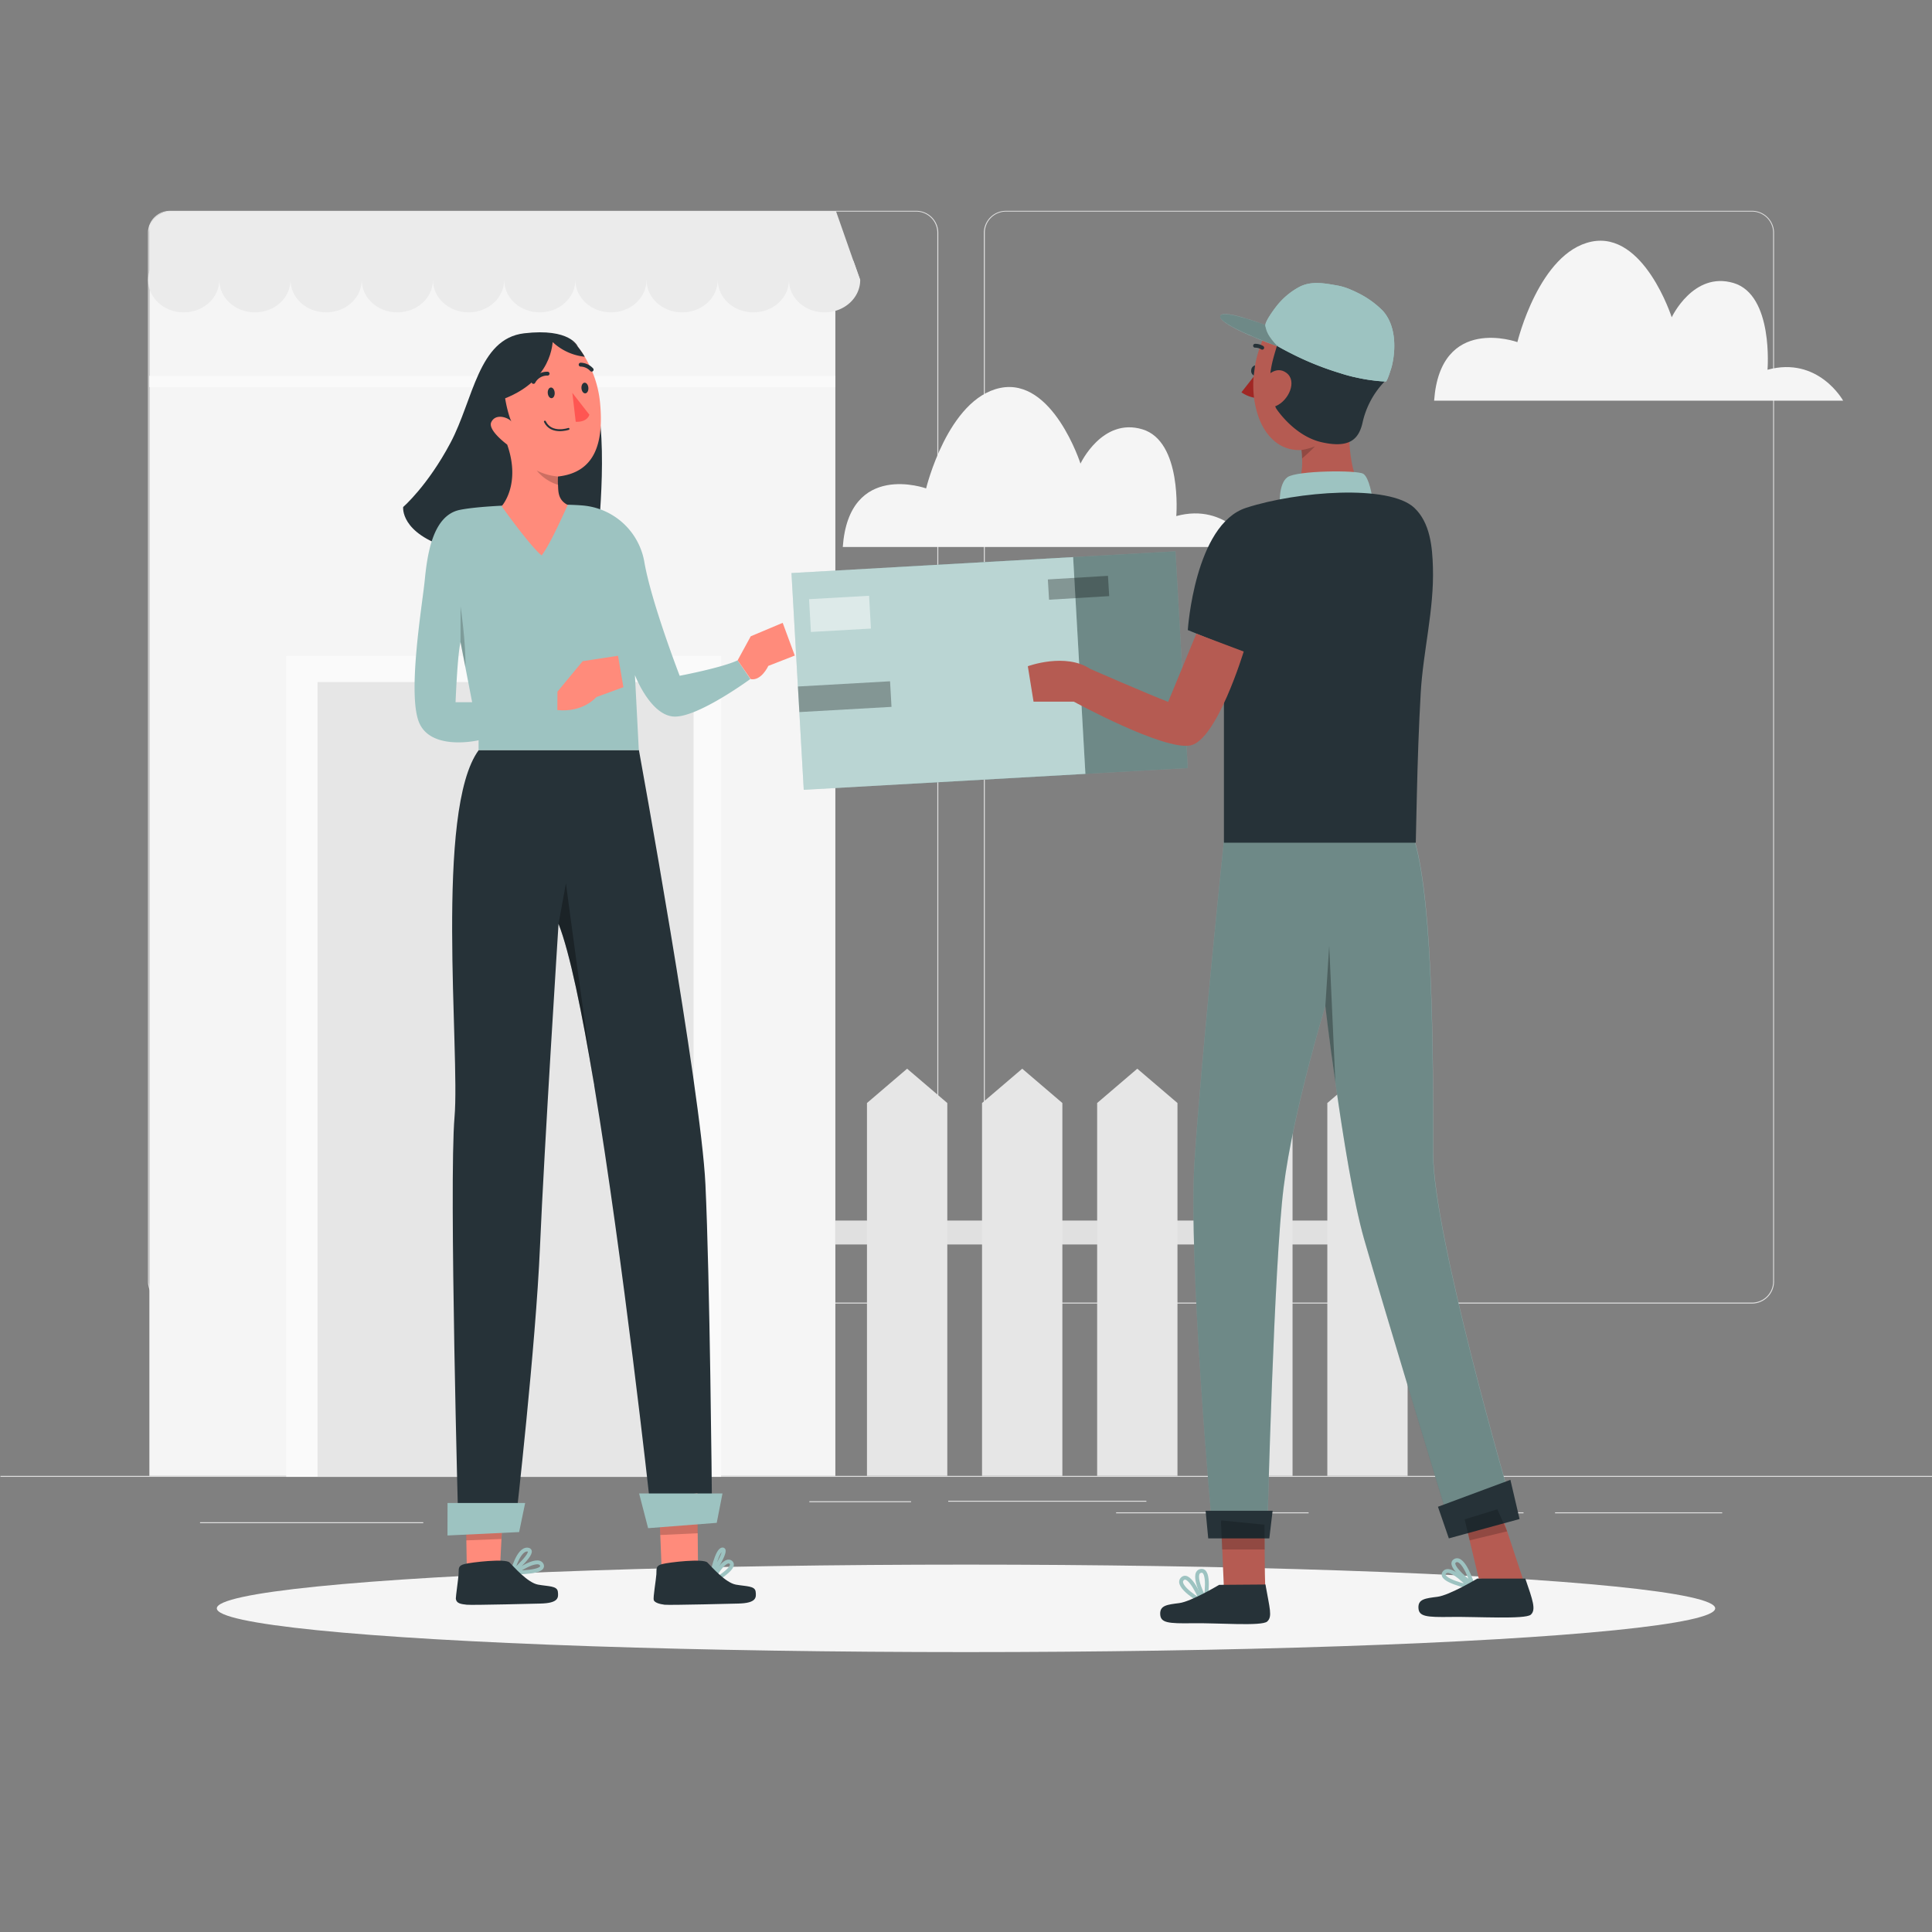 <svg xmlns="http://www.w3.org/2000/svg" viewBox="0 0 500 500"><rect x="0" y="0" width="500" height="500" fill="#808080" stroke="none"/><g id="freepik--Shadow--inject-12"><g id="freepik--Shape--inject-12"><ellipse id="freepik--path--inject-76--inject-12" cx="250" cy="416.24" rx="193.89" ry="11.32" style="fill:#f5f5f5"></ellipse></g></g><g id="freepik--background-complete--inject-12"><rect x="0.12" y="381.96" width="500" height="0.25" style="fill:#e0e0e0"></rect><rect x="51.77" y="393.95" width="57.77" height="0.25" style="fill:#e0e0e0"></rect><rect x="209.46" y="388.52" width="26.32" height="0.25" style="fill:#e0e0e0"></rect><rect x="245.4" y="388.39" width="51.28" height="0.25" style="fill:#e0e0e0"></rect><rect x="381.8" y="391.39" width="12.49" height="0.25" style="fill:#e0e0e0"></rect><rect x="288.85" y="391.39" width="49.82" height="0.25" style="fill:#e0e0e0"></rect><rect x="119.22" y="393.95" width="9.9" height="0.25" style="fill:#e0e0e0"></rect><rect x="402.45" y="391.39" width="43.25" height="0.25" style="fill:#e0e0e0"></rect><path d="M237.12,54.56H44a5.72,5.72,0,0,0-5.45,4,5.37,5.37,0,0,0-.25,1.61V331.65a5.71,5.71,0,0,0,5.7,5.71H237.12a5.71,5.71,0,0,0,5.71-5.71V60.27A5.71,5.71,0,0,0,237.12,54.56Zm5.46,277.09a5.47,5.47,0,0,1-5.46,5.46H44a5.46,5.46,0,0,1-5.45-5.46V60.22A5.46,5.46,0,0,1,44,54.76H237.12a5.48,5.48,0,0,1,5.46,5.46Z" style="fill:#e0e0e0"></path><path d="M453.43,54.56H260.33a5.72,5.72,0,0,0-5.71,5.66V331.65a5.71,5.71,0,0,0,5.71,5.71h193.1a5.71,5.71,0,0,0,5.69-5.71V60.22A5.71,5.71,0,0,0,453.43,54.56Zm5.46,277.09a5.47,5.47,0,0,1-5.46,5.46H260.33a5.46,5.46,0,0,1-5.46-5.46V60.22a5.47,5.47,0,0,1,5.46-5.46h193.1a5.48,5.48,0,0,1,5.46,5.46Z" style="fill:#e0e0e0"></path><path d="M371.15,103.69H477s-6.39-11.58-19.57-8c0,0,1.6-19.35-8.79-22.45s-16,8.87-16,8.87-7.19-22.37-20.77-19.57-19.17,26-19.17,26S372.75,81.32,371.15,103.69Z" style="fill:#f5f5f5"></path><path d="M218.11,141.56H324s-6.4-11.59-19.58-8c0,0,1.6-19.35-8.79-22.46s-16,8.88-16,8.88-7.19-22.37-20.77-19.58-19.18,26-19.18,26S219.71,119.19,218.11,141.56Z" style="fill:#f5f5f5"></path><rect x="38.66" y="70.2" width="177.53" height="311.76" style="fill:#f5f5f5"></rect><rect x="74.07" y="169.76" width="112.54" height="212.45" style="fill:#fafafa"></rect><rect x="82.18" y="176.51" width="97.32" height="205.7" style="fill:#e6e6e6"></rect><path d="M222.62,72.47h-184V58.61a6.24,6.24,0,0,1,6-4H216.33l.08.2,4.51,12.87Z" style="fill:#ebebeb"></path><ellipse cx="47.54" cy="72.47" rx="9.21" ry="8.37" style="fill:#ebebeb"></ellipse><ellipse cx="65.97" cy="72.47" rx="9.21" ry="8.37" style="fill:#ebebeb"></ellipse><ellipse cx="84.4" cy="72.47" rx="9.21" ry="8.37" style="fill:#ebebeb"></ellipse><ellipse cx="102.83" cy="72.47" rx="9.21" ry="8.37" style="fill:#ebebeb"></ellipse><ellipse cx="121.26" cy="72.47" rx="9.21" ry="8.37" style="fill:#ebebeb"></ellipse><ellipse cx="139.69" cy="72.47" rx="9.21" ry="8.37" style="fill:#ebebeb"></ellipse><ellipse cx="158.11" cy="72.47" rx="9.21" ry="8.37" style="fill:#ebebeb"></ellipse><ellipse cx="176.54" cy="72.47" rx="9.21" ry="8.37" style="fill:#ebebeb"></ellipse><ellipse cx="194.97" cy="72.47" rx="9.21" ry="8.37" style="fill:#ebebeb"></ellipse><path d="M222.62,72.47c0,4.62-4.13,8.37-9.22,8.37s-9.22-3.75-9.22-8.37,4.13-8.37,9.22-8.37a9.49,9.49,0,0,1,7.52,3.53Z" style="fill:#ebebeb"></path><rect x="38.66" y="97.26" width="177.53" height="2.92" style="fill:#fafafa"></rect><rect x="216.2" y="315.88" width="137.7" height="6.19" style="fill:#e0e0e0"></rect><polygon points="245.16 381.95 224.37 381.95 224.37 285.46 234.76 276.58 245.16 285.46 245.16 381.95" style="fill:#e6e6e6"></polygon><polygon points="274.94 381.95 254.15 381.95 254.15 285.46 264.55 276.58 274.94 285.46 274.94 381.95" style="fill:#e6e6e6"></polygon><polygon points="304.73 381.95 283.94 381.95 283.94 285.46 294.33 276.58 304.73 285.46 304.73 381.95" style="fill:#e6e6e6"></polygon><polygon points="334.51 381.95 313.72 381.95 313.72 285.46 324.12 276.58 334.51 285.46 334.51 381.95" style="fill:#e6e6e6"></polygon><polygon points="364.29 381.95 343.51 381.95 343.51 285.46 353.9 276.58 364.29 285.46 364.29 381.95" style="fill:#e6e6e6"></polygon></g><g id="freepik--character-1--inject-12"><path d="M149.47,89.58s-1.93-4.72-13.82-3.32-13.12,17.14-19.06,28.33-12.25,16.62-12.25,16.62-.87,6.82,12.07,10.67,38.3-2.58,38.3-2.58,3.28-29.79-1.59-38.88S149.47,89.58,149.47,89.58Z" style="fill:#263238"></path><path d="M184.23,387.15l-16.11,1s-6.83-62.08-14.35-107.28c0-.15,0-.32-.07-.49-3.08-18.45-6.27-34-9.15-41.29,0,0-3.7,57.87-4.8,83.56s-6.23,70.64-6.23,70.64l-14.89,2.21s-2.46-89.48-1-106.38-5.19-79.5,6.27-95h41.45s16.05,87.94,17.21,112.32S184.23,387.15,184.23,387.15Z" style="fill:#263238"></path><polygon points="130.02 393.49 129.78 398.29 129.22 409.4 120.88 410.64 120.69 398.65 120.62 394.04 130.02 393.49" style="fill:#ff8b7b"></polygon><path d="M180.65,405.66l-9.33,2.6s-.22-5.61-.44-11c-.14-3.47-.28-6.85-.37-8.58,0-.67-.06-1.08-.08-1.17l10.06-1,0,3.16.07,7.14Z" style="fill:#ff8b7b"></path><path d="M132.58,406.94s1.55-6.21,4-5.9S132.58,406.94,132.58,406.94Z" style="fill:none;stroke:#9DC3C1;stroke-miterlimit:10"></path><path d="M133.28,406.94s5.83-4.11,6.91-2S133.28,406.94,133.28,406.94Z" style="fill:none;stroke:#9DC3C1;stroke-miterlimit:10"></path><path d="M184.23,407.57S185.53,401,187,401,184.23,407.57,184.23,407.57Z" style="fill:none;stroke:#9DC3C1;stroke-miterlimit:10"></path><path d="M183.92,409.61s3.42-6.73,5.21-5.28S183.92,409.61,183.92,409.61Z" style="fill:none;stroke:#9DC3C1;stroke-miterlimit:10"></path><path d="M139.86,415s-17.78.46-19.07.3-2.72-.23-2.82-1.63c0-.68.61-4.81.71-6.25s-.26-2.19,1.55-2.65,10.6-1.48,11.66-.39,4.68,5.24,7.36,5.72,4.93.29,5.12,1.81S144.62,414.89,139.86,415Z" style="fill:#263238"></path><path d="M191.05,415s-17.77.46-19.07.3-2.58-.55-2.79-1.2.59-5.24.68-6.68-.26-2.19,1.55-2.65,10.6-1.48,11.66-.39,4.68,5.24,7.37,5.72,4.92.29,5.11,1.81S195.81,414.89,191.05,415Z" style="fill:#263238"></path><path d="M153.7,280.37c-3.08-18.45-6.27-34-9.15-41.29l1.91-10.48S151.41,266,153.7,280.37Z" style="opacity:0.3"></path><path d="M130,393.49l-.24,4.8c-2.34.09-7,.26-9.09.36l-.07-4.61Z" style="opacity:0.2"></path><path d="M180.58,396.8l-9.7.46c-.14-3.47-.28-6.85-.37-8.58l10,1Z" style="opacity:0.2"></path><polygon points="186.98 386.5 185.49 394.11 167.73 395.49 165.4 386.5 186.98 386.5" style="fill:#9DC3C1"></polygon><polygon points="135.91 388.98 134.35 396.5 115.81 397.38 115.82 388.98 135.91 388.98" style="fill:#9DC3C1"></polygon><path d="M190.9,170.89c-4,1.91-15,4-15,4s-7.2-18.61-9.1-29.19a17.7,17.7,0,0,0-15.23-14.8c-4.86-.63-25.38-.42-32.58,1.06s-8.45,12.05-9.09,18.4-4.65,30-1.27,37,15.23,4.22,15.23,4.22v2.54h41.46l-1-19.4s3.92,10.3,10,10.72,19.88-9.72,19.88-9.72Zm-73,10.85s.46-12.08,1.28-15.56l1.25,6.45,1.76,9.11Z" style="fill:#9DC3C1"></path><path d="M144.27,179l6.52-7.89,9.15-1.4,1.4,8.13-7,2.56s-3.37,4.06-10.1,3.36Z" style="fill:#ff8b7b"></path><path d="M190.9,170.89l3.39-6.22,8.27-3.48,3.13,8.47-6.85,2.67s-1.79,3.94-4.55,3.43Z" style="fill:#ff8b7b"></path><path d="M144.41,123.32a17.36,17.36,0,0,0,0,2.16c.1,1.37-.16,3.88,2.53,5.2-1.39,3-4.74,10.52-6.77,13.07-3.09-2.53-10.35-12.74-10.35-12.74s5.1-5.53,1.44-15.95c0,0-5.14-3.76-4.11-5.83,1.18-2.41,4.53-1.11,5.24-.09-.75-1.1-4.24-13.17,0-17.61,2.64-2.77,5.28-2.8,10.2-3H143c3.15-.11,5.49,0,5.49,0l0,0a21.87,21.87,0,0,1,2.81,3.77l0,0a28,28,0,0,1,4,12C156.23,114.21,154.28,122.24,144.41,123.32Z" style="fill:#ff8b7b"></path><path d="M147.13,111s-4.48,1.52-6.11-1.88" style="fill:none;stroke:#263238;stroke-linecap:round;stroke-linejoin:round;stroke-width:0.5px"></path><path d="M141.72,96.7a4,4,0,0,0-3.66,2.14" style="fill:none;stroke:#263238;stroke-linecap:round;stroke-linejoin:round"></path><path d="M153.12,95.67a4,4,0,0,0-2.85-1.3" style="fill:none;stroke:#263238;stroke-linecap:round;stroke-linejoin:round"></path><path d="M149,109.16l-.88-7.49,4.41,5.66S152.1,109.28,149,109.16Z" style="fill:#ff5652"></path><path d="M141.76,101.73c.05.76.5,1.35,1,1.32s.85-.68.79-1.45-.49-1.35-1-1.31S141.7,101,141.76,101.73Z" style="fill:#263238"></path><path d="M150.48,100.48c.06.77.5,1.36,1,1.32s.85-.68.79-1.45-.5-1.35-1-1.31S150.43,99.72,150.48,100.48Z" style="fill:#263238"></path><path d="M129.35,103.6s-5.11-6.85-.89-11.29c2.64-2.77,9.74-4.58,14.65-4.79C143,88.68,143.11,98.84,129.35,103.6Z" style="fill:#263238"></path><path d="M151.38,92.33A14.3,14.3,0,0,1,143,88.5l-.39-.41a26.23,26.23,0,0,1,5.88.42l0,0a21.87,21.87,0,0,1,2.81,3.77Z" style="fill:#263238"></path><path d="M144.44,125.48a11.47,11.47,0,0,1-5.54-3.71,15.26,15.26,0,0,0,5.51,1.55A17.36,17.36,0,0,0,144.44,125.48Z" style="opacity:0.2"></path><path d="M120.44,172.63l-1.25-6.45v-9.26S120.63,166.69,120.44,172.63Z" style="opacity:0.2"></path></g><g id="freepik--character-2--inject-12"><rect x="232.85" y="144.69" width="73.01" height="56.19" transform="translate(-9.33 15.5) rotate(-3.24)" style="fill:#9DC3C1"></rect><rect x="232.85" y="144.69" width="73.01" height="56.19" transform="translate(-9.33 15.5) rotate(-3.24)" style="opacity:0.3"></rect><rect x="206.36" y="146.19" width="73.01" height="56.19" transform="translate(-9.46 14.01) rotate(-3.24)" style="fill:#9DC3C1"></rect><rect x="206.36" y="146.19" width="73.01" height="56.19" transform="translate(-9.46 14.01) rotate(-3.24)" style="fill:#fff;opacity:0.3"></rect><rect x="270.36" y="150.22" width="15.56" height="5.25" transform="matrix(1, -0.06, 0.06, 1, -8.19, 15.96)" style="opacity:0.3"></rect><rect x="209.61" y="154.62" width="15.56" height="8.5" transform="translate(-8.63 12.54) rotate(-3.24)" style="fill:#fff;opacity:0.5"></rect><rect x="206.67" y="176.99" width="23.88" height="6.63" transform="translate(-9.84 12.64) rotate(-3.24)" style="opacity:0.3"></rect><path d="M325.28,96.43l-4,5.1A8.66,8.66,0,0,0,325,103Z" style="fill:#a02724"></path><polygon points="394.32 409.21 382.7 408.55 380.34 398.64 379.05 393.21 378.57 391.21 387.51 390.6 388.15 390.55 390.05 396.3 394.32 409.21" style="fill:#b55b52"></polygon><path d="M327.5,410.84c.22.79-10.79-.62-10.79-.62l-.39-9.25-.3-7.14,0-.39h.09l11.18,1.11s0,3,0,6.41C327.31,405.34,327.37,410.41,327.5,410.84Z" style="fill:#b55b52"></path><path d="M350.82,123.25s-15.7,4.25-14.54,1.17a15.81,15.81,0,0,0,.69-5.77c0-1.28-.16-2.19-.16-2.19-5.68.33-9.5-3.78-11.2-8.84-2.19-6.49-1.39-13.74,1.27-19.9.21-.5.81-2.62,1.34-2.88L334.38,82s6,3.93,9.12,6.37,5.63,13.78,5.63,22.6S350.82,123.25,350.82,123.25Z" style="fill:#b55b52"></path><path d="M324.81,94.56a1.36,1.36,0,0,0-1,1.25,1.33,1.33,0,0,0,.66,1.36Z" style="fill:#263238"></path><path d="M324.81,89.48a3.34,3.34,0,0,1,1.85.51" style="fill:none;stroke:#263238;stroke-linecap:round;stroke-linejoin:round"></path><path d="M330.27,105.71s4.56,7.12,11.82,8.75,9.55-.89,10.52-5A22.25,22.25,0,0,1,358,99.09c2.51-2.59,1-9.62-2.19-15.4,0,0,3.42-2.87-2.09-5.63s-7.54,1.83-12.32-.85S343,73.64,338.49,82s-7,2.28-7.67,6S326.66,98.18,330.27,105.71Z" style="fill:#263238"></path><path d="M330.82,89.73c-.45-.15-14.91-5.38-15.05-7.75s11.21,1.94,11.64,2.11h0l2.93,4.63Z" style="fill:#9DC3C1"></path><path d="M360,95.46c-.14.43-1,3.28-1.37,3.28l-1.21-.07q-1.69-.14-3.36-.39c-1.23-.19-2.44-.43-3.63-.71h-.05c-1.21-.29-2.4-.61-3.56-1a76.49,76.49,0,0,1-8.37-3.07h0c-1.54-.67-2.9-1.32-4-1.88-2.25-1.12-3.59-1.91-3.59-1.91l-.2-.33-.82-1.29-1.75-2.77-.6-.93,0-.07a.41.41,0,0,1,0-.26c.06-1.06,2.23-4,2.62-4.5a18.86,18.86,0,0,1,6-5.22c3.22-1.78,6.85-1,10.27-.4A16.19,16.19,0,0,1,349.67,75l0,0,.67.29h0l.13.06c.12.07.25.12.37.18l.22.11a23.91,23.91,0,0,1,6.83,4.81C362.39,85.5,360.56,93.83,360,95.46Z" style="fill:#9DC3C1"></path><path d="M355.11,128.62s-.72-5-2.29-6-17.17-.85-19.6.86-2,7.3-2,7.3Z" style="fill:#9DC3C1"></path><path d="M327.42,97.81s2.66-3.44,5.51-1.31.59,7.18-2.76,8.6c0,0-4.33,1.41-4.89-3S327.42,97.81,327.42,97.81Z" style="fill:#b55b52"></path><path d="M316.75,217.53s-5.95,56.93-7.61,83.11,4.44,93.13,4.44,93.13h14.47s1.66-66.51,4.16-86.46,10.8-47,10.8-47,5,42.81,10,60.27,21.24,70.8,21.24,70.8l16.66-3.2s-20-68.43-20-89.63.19-64-4.79-81Z" style="fill:#9DC3C1"></path><path d="M390.88,388.2l-16.65,3.21S358,338.07,353,320.61c-2.75-9.6-5.49-26.89-7.4-40.5C344,269,343,260.34,343,260.34s-8.31,27-10.81,47-4.15,86.46-4.15,86.46H313.58s-6.1-66.94-4.44-93.12,7.61-83.12,7.61-83.12h49.32c5,17,4.8,59.85,4.8,81S390.88,388.2,390.88,388.2Z" style="opacity:0.3"></path><path d="M345.59,280.11C344,269,343,260.34,343,260.34L344,244.8Z" style="opacity:0.3"></path><polygon points="312.01 390.99 329.35 390.99 328.5 398.13 312.69 398.13 312.01 390.99" style="fill:#263238"></polygon><polygon points="372.14 389.95 390.89 382.98 393.26 393.12 374.96 398.13 372.14 389.95" style="fill:#263238"></polygon><polygon points="387.51 390.6 379.05 393.21 380.34 398.64 390.05 396.3 387.51 390.6" style="opacity:0.2"></polygon><path d="M327.29,401h-11l-.3-7.14.07-.38,11.18,1.11S327.27,397.55,327.29,401Z" style="opacity:0.2"></path><path d="M311,414.39c.07.19-6.92-3.88-5-5.78S311,414.39,311,414.39Z" style="fill:none;stroke:#9DC3C1;stroke-miterlimit:10"></path><path d="M312,414.1c-.05.2-3.9-6.91-1.28-7.54S312,414.1,312,414.1Z" style="fill:none;stroke:#9DC3C1;stroke-miterlimit:10"></path><path d="M381.09,410.07s-2.29-7.37-4.51-6.16S381.09,410.07,381.09,410.07Z" style="fill:none;stroke:#9DC3C1;stroke-miterlimit:10"></path><path d="M380.47,410.71S375.3,405,373.79,407,380.47,410.71,380.47,410.71Z" style="fill:none;stroke:#9DC3C1;stroke-miterlimit:10"></path><path d="M394.75,408.53H382.33s-7.18,4.32-10.33,4.72-5,.59-4.91,2.85,2,2.46,8.45,2.36,19.25.69,20.64-.59S396.69,414.18,394.75,408.53Z" style="fill:#263238"></path><path d="M327.5,410.07l-12,.09s-7.18,4.32-10.32,4.72-5,.59-4.92,2.85,2,2.46,8.46,2.36,17.85.83,19.24-.45S328.58,416.26,327.5,410.07Z" style="fill:#263238"></path><path d="M327.41,84.09c.31,1.59.63,2.81,3.26,5.58-3.34-1.24-14.78-5.66-14.9-7.69S324.53,83,327.41,84.09Z" style="opacity:0.3"></path><path d="M327.41,84.34a.41.41,0,0,1,0-.26h0s0,.11,0,.32Z" style="opacity:0.3"></path><path d="M330.82,89.73l-.31-.12a.67.67,0,0,1,.06-.12Z" style="opacity:0.3"></path><path d="M360,95.46c-.14.43-1,3.28-1.37,3.28l-1.21-.07q-1.69-.14-3.36-.39c-1.23-.19-2.44-.43-3.63-.71h-.05c-1.21-.29-2.4-.61-3.56-1a76.49,76.49,0,0,1-8.37-3.07h0c-1.54-.67-2.9-1.32-4-1.88-2.25-1.12-3.59-1.91-3.59-1.91l-.2-.33-.82-1.29-1.75-2.77-.6-.93,0-.07a.41.41,0,0,1,0-.26c.06-1.06,2.23-4,2.62-4.5a18.86,18.86,0,0,1,6-5.22c3.22-1.78,6.85-1,10.27-.4A16.19,16.19,0,0,1,349.67,75l0,0,.67.29h0l.13.06c.12.07.25.12.37.18l.22.11a23.91,23.91,0,0,1,6.83,4.81C362.39,85.5,360.56,93.83,360,95.46Z" style="fill:#9DC3C1"></path><path d="M340.33,115.5a44.23,44.23,0,0,1-3.36,3.15c0-1.28-.16-2.19-.16-2.19A15.88,15.88,0,0,0,340.33,115.5Z" style="opacity:0.2"></path><path d="M316.75,218.09V166.87l-9.35-3.81s1.79-27.33,15.1-31.64,37-6.12,43.52,0c4.12,3.89,4.67,10.13,4.82,15.48.32,10.9-2.53,21.56-3.16,32.4-.5,8.82-.8,17.64-1,26.47,0,.68-.26,12.32-.28,12.32Z" style="fill:#263238"></path><path d="M321.87,168.62s-6.92,22.86-13.76,24.29-30.2-11.32-30.2-11.32l-10.43,0L266,172.42s9.71-3.6,16.18.71c0,0,15.11,6.59,20.14,8.51L309.61,164Z" style="fill:#b55b52"></path></g></svg>